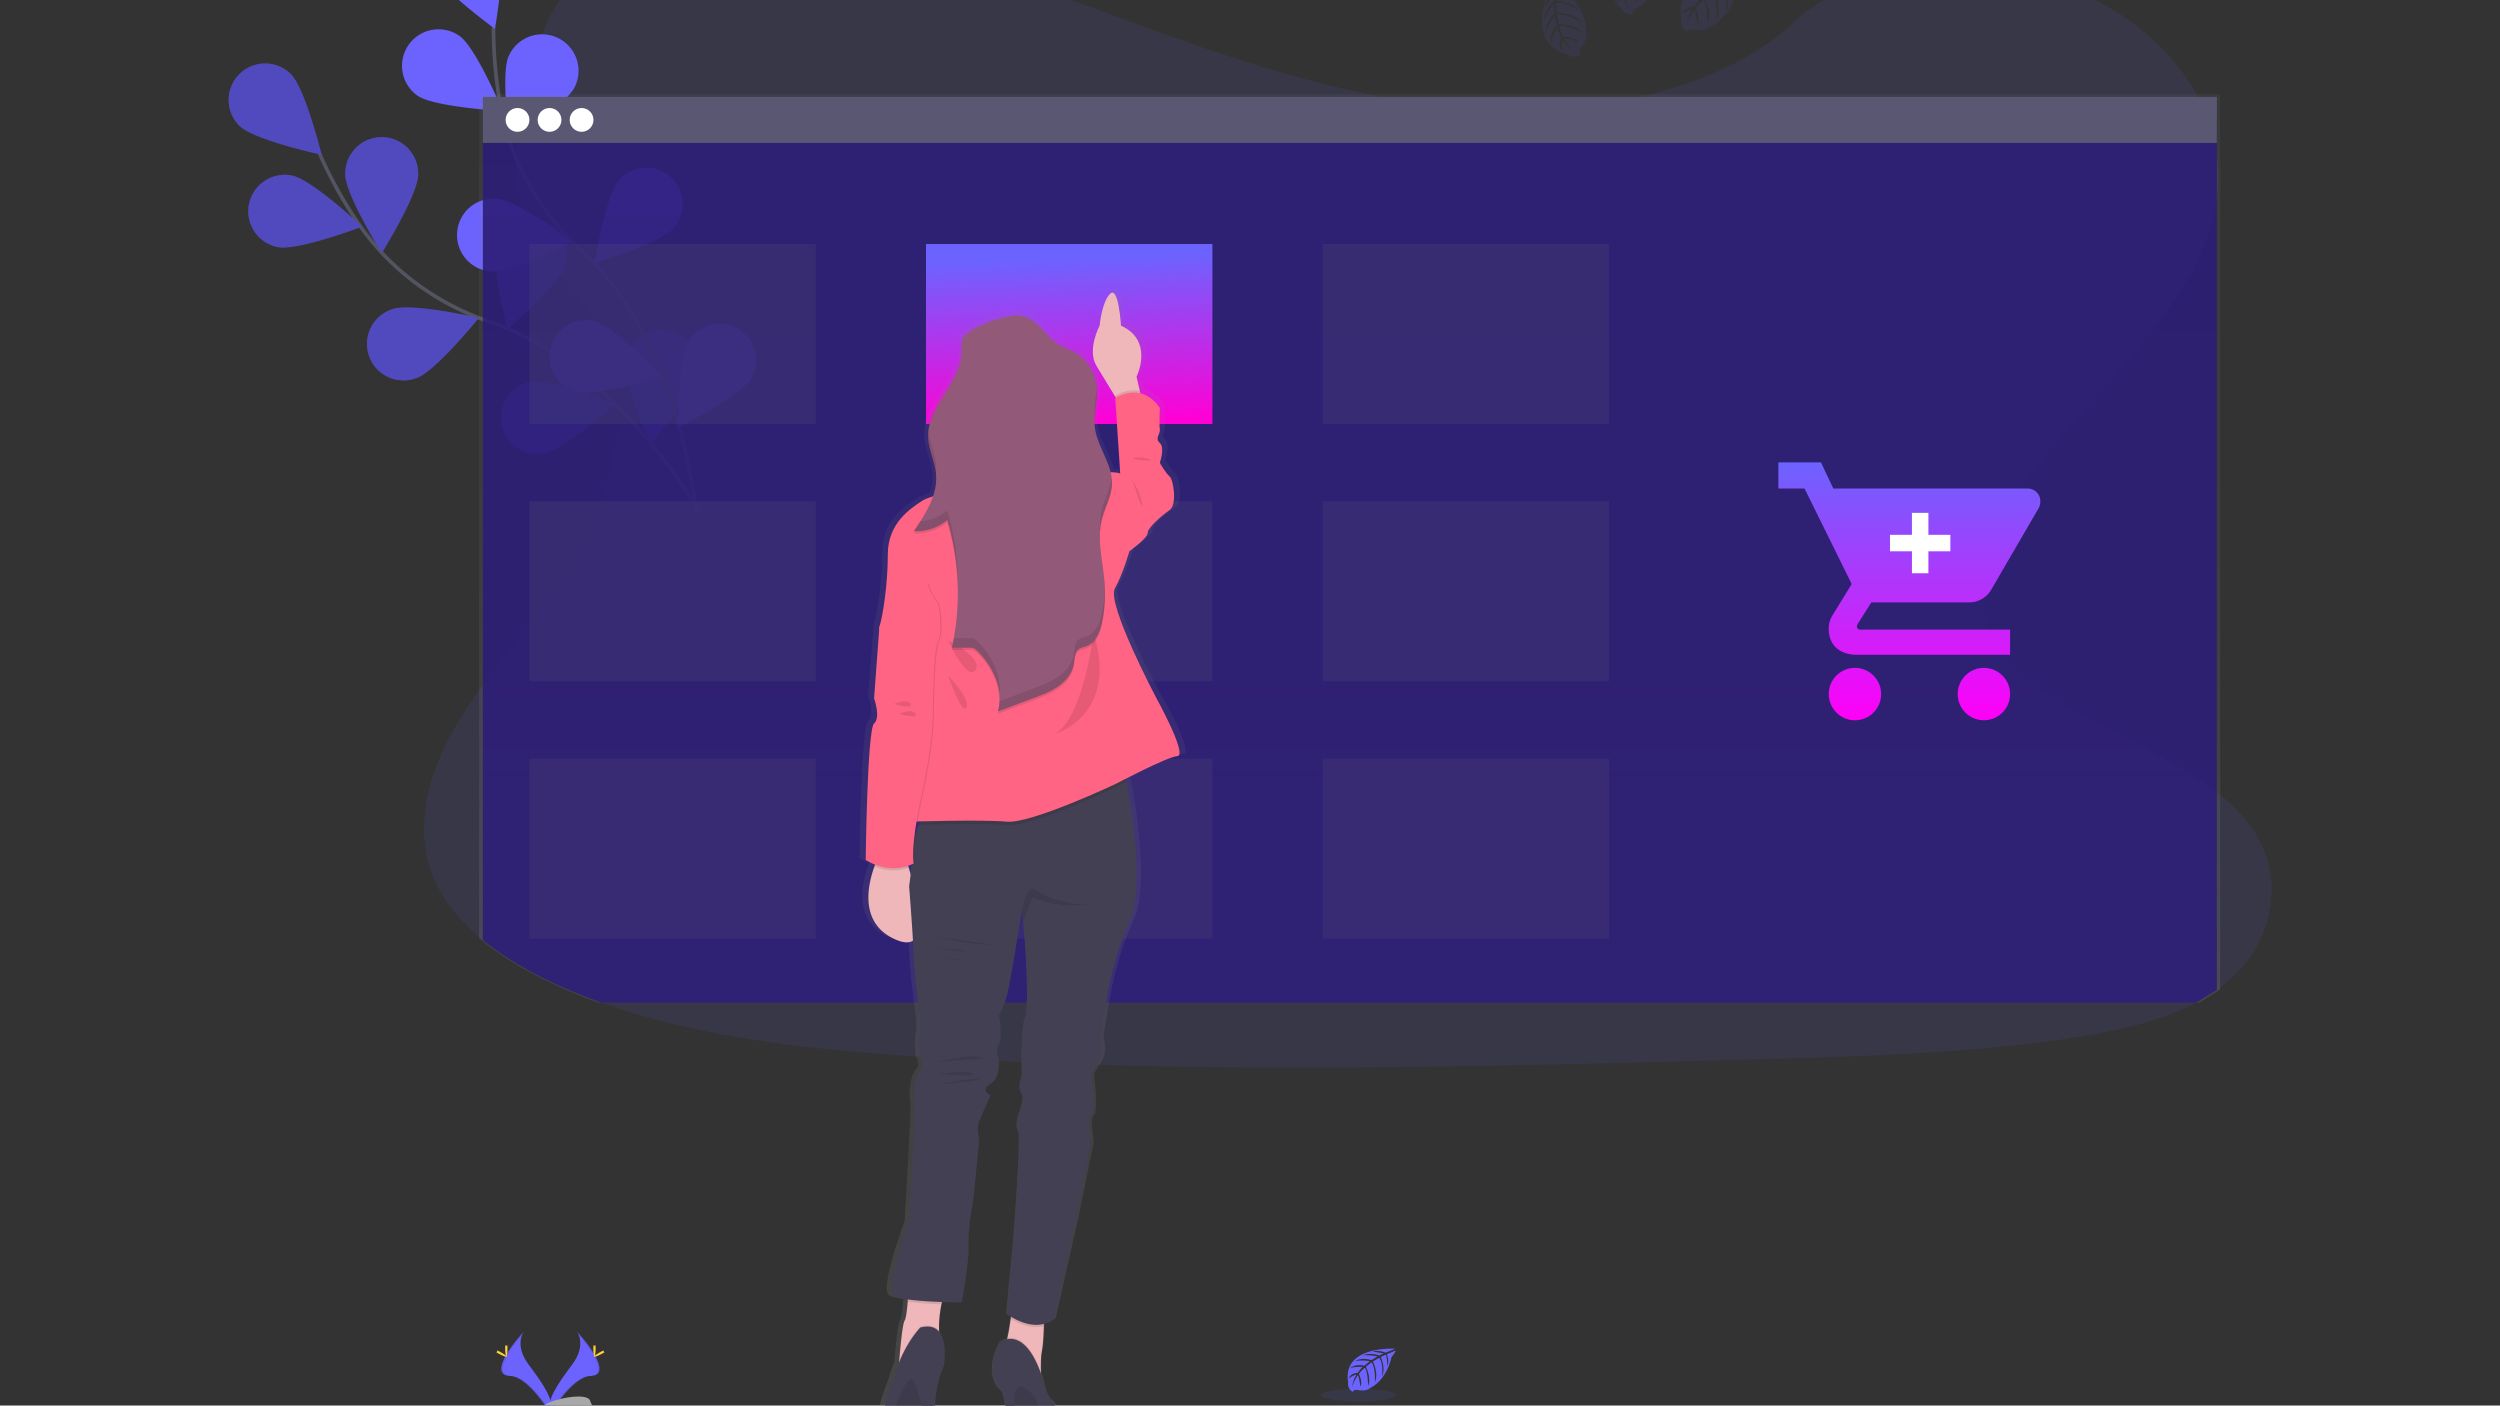 <svg xmlns="http://www.w3.org/2000/svg" xmlns:xlink="http://www.w3.org/1999/xlink" width="1366" height="768" viewBox="0 0 1366 768"><rect x="0" y="0" width="1366" height="768" fill="#333333" stroke="none"/><defs><linearGradient id="linear-gradient" x1=".5" x2=".5" y1="1" gradientUnits="objectBoundingBox"><stop offset="0" stop-color="gray" stop-opacity=".251"/><stop offset=".54" stop-color="gray" stop-opacity=".122"/><stop offset="1" stop-color="gray" stop-opacity=".102"/></linearGradient><linearGradient id="linear-gradient-2" x1=".445" x2=".5" y1=".084" y2="1" gradientUnits="objectBoundingBox"><stop offset="0" stop-color="#6c63ff"/><stop offset="1" stop-color="#ff00d5"/></linearGradient><linearGradient id="linear-gradient-3" x1=".5" x2=".5" xlink:href="#linear-gradient"/><linearGradient id="linear-gradient-4" x1=".5" x2=".5" y2="1" gradientUnits="objectBoundingBox"><stop offset="0" stop-color="#6c63ff"/><stop offset="1" stop-color="#ff00f7"/></linearGradient><clipPath id="clip-shopping"><rect width="1366" height="768"/></clipPath></defs><g id="shopping" clip-path="url(#clip-shopping)"><g id="Group_2" data-name="Group 2" transform="translate(125.01 -43.981)"><path id="Path_1" fill="#6c63ff" d="M1131.06,604.2c-1,.73-1.92,1.44-2.9,2.13a97.785,97.785,0,0,1-11.33,6.91c-20.58,10.85-45.95,16.15-70.66,19.75-55.42,8.08-112,9.65-168.34,11.19C725.6,648.36,573,652.53,421.14,642.9c-60-3.8-121.32-10.16-175.69-29.66q-11.69-4.18-22.92-9.22c-15.15-6.81-29.7-15.1-41.8-25-11.37-9.28-20.59-19.94-26.1-32.06-11.49-25.24-5.41-53.59,7.71-78.33a243.418,243.418,0,0,1,18.39-28.77c10.13-13.93,21.3-27.46,31.49-41.38C248.48,349,272.14,286.4,238.67,235.65c-9.62-14.58-23.52-27.38-31.36-42.6-10-19.47-9.23-41.09-6.05-62.09q.62-4,1.31-7.92C208,91.9,218.22,58.35,249.73,38.91c32.73-20.2,79.21-19.18,119.83-12C432.73,38.19,491,61.67,549.89,82.87s120.5,40.57,185.22,42.65c57.15,1.84,123.81-11.93,161.74-47.72,36.84-34.76,106.09-37.41,156-16.41,34.26,14.41,59.82,40.37,70.6,69.57a90.807,90.807,0,0,1,4.69,18.12,83.562,83.562,0,0,1,.84,17.09c-.15,2.82-.44,5.61-.84,8.37-8.34,57.62-68.37,103.07-104.86,154.54-17.83,25.14-30.42,55.34-18.16,82.45,18.7,41.31,83.73,56,123,86.74a92.4,92.4,0,0,1,19.3,19.8C1166.47,545.43,1159.44,582.38,1131.06,604.2Z" data-name="Path 1" opacity=".1" transform="translate(-41.9 -21.46)"/><g id="flowers"><path id="Path_2" fill="none" stroke="#535461" stroke-miterlimit="10" stroke-width="2" d="M299.89,346.32s-46-81.52-115.32-105c-29.09-9.86-54.48-28.4-71.84-53.74a238,238,0,0,1-21.2-38.12" data-name="Path 2" transform="translate(-41.9 -21.46)"/><path id="Path_3" fill="#6c63ff" d="M47.94,134.37C55.84,142,92.62,150,92.62,150s-9-36.52-16.92-44.19a19.929,19.929,0,1,0-27.761,28.6Z" data-name="Path 3" transform="translate(-41.9 -21.46)"/><path id="Path_4" fill="#6c63ff" d="M68.75,200.46c10.79,2.14,46-11.19,46-11.19S87.3,163.51,76.5,161.37a19.928,19.928,0,1,0-7.751,39.094Z" data-name="Path 4" transform="translate(-41.9 -21.46)"/><path id="Path_5" fill="#6c63ff" d="M144.5,272c10.4-3.6,34-32.87,34-32.87s-36.68-8.39-47.07-4.79a19.93,19.93,0,1,0,13,37.66Z" data-name="Path 5" transform="translate(-41.9 -21.46)"/><path id="Path_6" fill="#6c63ff" d="M214,313.19c10.86-1.8,39.1-26.65,39.1-26.65s-34.73-14.47-45.59-12.68A19.931,19.931,0,1,0,214,313.19Z" data-name="Path 6" transform="translate(-41.9 -21.46)"/><path id="Path_7" fill="#6c63ff" d="M145.39,160.73c0,11-19.9,42.93-19.9,42.93s-19.94-31.91-19.95-42.91a19.93,19.93,0,1,1,39.85,0Z" data-name="Path 7" transform="translate(-41.9 -21.46)"/><path id="Path_8" fill="#6c63ff" d="M226.07,210c-3.29,10.5-31.84,35-31.84,35s-9.48-36.45-6.23-47a19.93,19.93,0,0,1,38,11.91Z" data-name="Path 8" transform="translate(-41.9 -21.46)"/><path id="Path_9" fill="#6c63ff" d="M297.91,268.55c-1.46,10.91-25.46,39.88-25.46,39.88s-15.5-34.28-14-45.19a19.929,19.929,0,1,1,39.5,5.31Z" data-name="Path 9" transform="translate(-41.9 -21.46)"/><path id="Path_10" d="M47.94,134.37C55.84,142,92.62,150,92.62,150s-9-36.52-16.92-44.19a19.929,19.929,0,1,0-27.761,28.6Z" data-name="Path 10" opacity=".25" transform="translate(-41.9 -21.46)"/><path id="Path_11" d="M68.75,200.46c10.79,2.14,46-11.19,46-11.19S87.3,163.51,76.5,161.37a19.928,19.928,0,1,0-7.751,39.094Z" data-name="Path 11" opacity=".25" transform="translate(-41.9 -21.46)"/><path id="Path_12" d="M144.5,272c10.4-3.6,34-32.87,34-32.87s-36.68-8.39-47.07-4.79a19.93,19.93,0,1,0,13,37.66Z" data-name="Path 12" opacity=".25" transform="translate(-41.9 -21.46)"/><path id="Path_13" d="M214,313.19c10.86-1.8,39.1-26.65,39.1-26.65s-34.73-14.47-45.59-12.68A19.931,19.931,0,1,0,214,313.19Z" data-name="Path 13" opacity=".25" transform="translate(-41.9 -21.46)"/><path id="Path_14" d="M145.39,160.73c0,11-19.9,42.93-19.9,42.93s-19.94-31.91-19.95-42.91a19.93,19.93,0,1,1,39.85,0Z" data-name="Path 14" opacity=".25" transform="translate(-41.9 -21.46)"/><path id="Path_15" d="M226.07,210c-3.29,10.5-31.84,35-31.84,35s-9.48-36.45-6.23-47a19.93,19.93,0,0,1,38,11.91Z" data-name="Path 15" opacity=".25" transform="translate(-41.9 -21.46)"/><path id="Path_16" d="M297.91,268.55c-1.46,10.91-25.46,39.88-25.46,39.88s-15.5-34.28-14-45.19a19.929,19.929,0,1,1,39.5,5.31Z" data-name="Path 16" opacity=".25" transform="translate(-41.9 -21.46)"/><path id="Path_17" fill="none" stroke="#535461" stroke-miterlimit="10" stroke-width="2" d="M297.24,344.7s-9-93.18-62.88-142.74c-22.59-20.8-38.29-48-43.9-78.24a238.15,238.15,0,0,1-3.92-43.45" data-name="Path 17" transform="translate(-41.9 -21.46)"/><path id="Path_18" fill="#6c63ff" d="M152.79,48.84c4.12,10.21,34.53,32.36,34.53,32.36s6.55-37.05,2.44-47.26a19.944,19.944,0,1,0-37,14.9Z" data-name="Path 18" transform="translate(-41.9 -21.46)"/><path id="Path_19" fill="#6c63ff" d="M145,117.69c9,6.33,46.57,8.4,46.57,8.4S177,91.43,168,85.1a19.944,19.944,0,0,0-23,32.59Z" data-name="Path 19" transform="translate(-41.9 -21.46)"/><path id="Path_20" fill="#6c63ff" d="M185.31,213.77c11,.93,44.44-16.26,44.44-16.26s-30.13-22.53-41.1-23.45a19.93,19.93,0,1,0-3.34,39.71Z" data-name="Path 20" transform="translate(-41.9 -21.46)"/><path id="Path_21" fill="#6c63ff" d="M232.15,279.61c10.66,2.76,46.55-8.52,46.55-8.52s-25.89-27.3-36.54-30.06a19.929,19.929,0,1,0-10,38.582Z" data-name="Path 21" transform="translate(-41.9 -21.46)"/><path id="Path_22" fill="#6c63ff" d="M231.2,112.43c-4.45,10.06-35.59,31.17-35.59,31.17s-5.3-37.24-.85-47.31A19.929,19.929,0,1,1,231.2,112.431Z" data-name="Path 22" transform="translate(-41.9 -21.46)"/><path id="Path_23" fill="#6c63ff" d="M285,190.11c-7.26,8.27-43.29,19.1-43.29,19.1s6.08-37.12,13.35-45.39A19.922,19.922,0,0,1,285,190.11Z" data-name="Path 23" transform="translate(-41.9 -21.46)"/><path id="Path_24" fill="#6c63ff" d="M327,272.8c-5.76,9.38-39.44,26.14-39.44,26.14s-.28-37.62,5.48-47a19.945,19.945,0,1,1,34,20.86Z" data-name="Path 24" transform="translate(-41.9 -21.46)"/></g><ellipse id="Ellipse_1" cx="111.53" cy="14.52" fill="#6c63ff" data-name="Ellipse 1" opacity=".1" rx="111.53" ry="14.52" transform="translate(296.63 822.66)"/><g id="floor_flowers" data-name="floor flowers"><ellipse id="Ellipse_2" cx="33.88" cy="5.8" fill="#6c63ff" data-name="Ellipse 2" opacity=".1" rx="33.88" ry="5.8" transform="translate(149 830.26)"/><path id="Path_25" fill="#6c63ff" d="M232.14,792.94s5.49,7.19-2.54,18-14.65,20-12,26.77c0,0,12.11-20.15,22-20.43S243,805.06,232.14,792.94Z" data-name="Path 25" transform="translate(-41.9 -21.46)"/><path id="Path_26" d="M232.14,792.94a8.83,8.83,0,0,1,1.12,2.26c9.62,11.3,14.75,21.85,5.5,22.11-8.61.25-18.95,15.65-21.42,19.54a9.241,9.241,0,0,0,.29.89s12.11-20.15,22-20.43S243,805.06,232.14,792.94Z" data-name="Path 26" opacity=".1" transform="translate(-41.9 -21.46)"/><path id="Path_27" fill="#ffd037" d="M242.35,802.1c0,2.53-.28,4.58-.63,4.58s-.64-2-.64-4.58.36-1.34.71-1.34S242.35,799.57,242.35,802.1Z" data-name="Path 27" transform="translate(-41.9 -21.46)"/><path id="Path_28" fill="#ffd037" d="M245.86,805.12c-2.22,1.21-4.16,1.94-4.33,1.63s1.5-1.54,3.72-2.75,1.34-.33,1.51,0S248.08,803.91,245.86,805.12Z" data-name="Path 28" transform="translate(-41.9 -21.46)"/><path id="Path_29" fill="#6c63ff" d="M203.12,792.94s-5.49,7.19,2.54,18,14.65,20,12,26.77c0,0-12.11-20.15-22-20.43S192.28,805.06,203.12,792.94Z" data-name="Path 29" transform="translate(-41.9 -21.46)"/><path id="Path_30" d="M203.12,792.94A8.829,8.829,0,0,0,202,795.2c-9.62,11.3-14.75,21.85-5.5,22.11,8.62.25,18.95,15.65,21.42,19.54a7.105,7.105,0,0,1-.29.89s-12.11-20.15-22-20.43S192.28,805.06,203.12,792.94Z" data-name="Path 30" opacity=".1" transform="translate(-41.9 -21.46)"/><path id="Path_31" fill="#ffd037" d="M192.91,802.1c0,2.53.28,4.58.63,4.58s.64-2,.64-4.58-.36-1.34-.71-1.34S192.91,799.57,192.91,802.1Z" data-name="Path 31" transform="translate(-41.9 -21.46)"/><path id="Path_32" fill="#ffd037" d="M189.41,805.12c2.22,1.21,4.15,1.94,4.32,1.63s-1.5-1.54-3.72-2.75-1.34-.33-1.51,0S187.19,803.91,189.41,805.12Z" data-name="Path 32" transform="translate(-41.9 -21.46)"/><path id="Path_33" fill="#a8a8a8" d="M194.66,836.8s15.36-.48,20-3.77,23.62-7.24,24.77-1.95,23.08,26.29,5.74,26.43-40.29-2.7-44.91-5.51S194.66,836.8,194.66,836.8Z" data-name="Path 33" transform="translate(-41.9 -21.46)"/><path id="Path_34" d="M245.47,855.67c-17.34.14-40.29-2.7-44.91-5.51-3.52-2.15-4.92-9.84-5.39-13.38h-.51s1,12.38,5.59,15.2,27.57,5.65,44.91,5.51c5,0,6.74-1.82,6.64-4.46C251.11,854.65,249.2,855.64,245.47,855.67Z" data-name="Path 34" opacity=".2" transform="translate(-41.9 -21.46)"/><path id="Path_35" fill="#6c63ff" d="M707.6,836.21s-42.28-2.55-37.29,27.08c0,0-1,5.23,3.75,7.61,0,0,.08-2.19,4.34-1.45a19.361,19.361,0,0,0,4.59.22,9.5,9.5,0,0,0,5.62-2.32h0s11.88-4.9,16.5-24.33c0,0,3.42-4.24,3.29-5.33l-7.14,3s2.44,5.15.52,9.43c0,0-.23-9.24-1.6-9-.28,0-3.71,1.78-3.71,1.78s4.2,9,1,15.48c0,0,1.2-11-2.34-14.83l-5,2.93s4.9,9.26,1.58,16.82c0,0,.85-11.59-2.63-16.11l-4.55,3.55s4.6,9.13,1.79,15.4c0,0-.36-13.49-2.78-14.51,0,0-4,3.51-4.59,5,0,0,3.15,6.62,1.2,10.12,0,0-1.2-9-2.19-9,0,0-4,6-4.38,10,0,0,.18-6.07,3.42-10.61a11.939,11.939,0,0,0-6.07,3.15s.62-4.21,7-4.58c0,0,3.28-4.52,4.16-4.79,0,0-6.4-.54-10.28,1.18,0,0,3.41-4,11.45-2.17l4.49-3.66s-8.42-1.16-12,.12c0,0,4.12-3.52,13.21-1l4.9-2.92s-7.19-1.55-11.47-1c0,0,4.52-2.44,12.9.2l3.5-1.57s-5.27-1-6.81-1.19-1.62-.59-1.62-.59a18.26,18.26,0,0,1,9.89,1.1S707.73,836.68,707.6,836.21Z" data-name="Path 35" transform="translate(-41.9 -21.46)"/><ellipse id="Ellipse_3" cx="29.92" cy="5.06" fill="#6c63ff" data-name="Ellipse 3" opacity=".1" rx="29.92" ry="5.06" transform="translate(606.66 846.96)"/><path id="Path_36" fill="#6c63ff" d="M633.53,837.79s-23.84-1.44-21,15.27a4.08,4.08,0,0,0,2.12,4.29s0-1.24,2.45-.82a11.669,11.669,0,0,0,2.58.13,5.47,5.47,0,0,0,3.17-1.31h0s6.7-2.77,9.31-13.72c0,0,1.92-2.39,1.85-3l-4,1.71s1.37,2.91.29,5.32c0,0-.13-5.21-.9-5.09-.16,0-2.09,1-2.09,1s2.36,5,.58,8.73c0,0,.67-6.23-1.32-8.37l-2.83,1.66s2.76,5.22.89,9.48c0,0,.48-6.54-1.49-9.08l-2.56,2s2.59,5.15,1,8.68c0,0-.21-7.61-1.57-8.18a15.643,15.643,0,0,0-2.59,2.79s1.78,3.74.68,5.71c0,0-.68-5.07-1.23-5.09,0,0-2.24,3.36-2.47,5.66a12.15,12.15,0,0,1,1.92-6,6.719,6.719,0,0,0-3.42,1.77s.35-2.38,4-2.58c0,0,1.84-2.55,2.34-2.7,0,0-3.61-.31-5.8.66,0,0,1.93-2.24,6.46-1.22l2.53-2.07s-4.75-.65-6.76.07c0,0,2.32-2,7.45-.54l2.75-1.64a24.708,24.708,0,0,0-6.46-.56s2.55-1.37,7.27.11l2-.88s-3-.59-3.83-.68-.92-.33-.92-.33a10.32,10.32,0,0,1,5.58.62S633.6,838.06,633.53,837.79Z" data-name="Path 36" transform="translate(-41.9 -21.46)"/><ellipse id="Ellipse_4" cx="16.87" cy="2.85" fill="#6c63ff" data-name="Ellipse 4" opacity=".1" rx="16.87" ry="2.85" transform="translate(558.34 834.5)"/><path id="Path_37" fill="#6c63ff" d="M678.9,802.38s-28.77-1.74-25.38,18.43a4.92,4.92,0,0,0,2.56,5.18s0-1.49,2.95-1a14.191,14.191,0,0,0,3.12.15,6.59,6.59,0,0,0,3.83-1.58h0s8.09-3.34,11.23-16.57c0,0,2.33-2.88,2.24-3.62l-4.86,2.07s1.66,3.51.36,6.42c0,0-.16-6.29-1.1-6.14-.18,0-2.52,1.21-2.52,1.21s2.86,6.11.7,10.54c0,0,.82-7.52-1.59-10.1l-3.42,2s3.34,6.3,1.08,11.45c0,0,.58-7.89-1.8-11l-3.1,2.41s3.14,6.21,1.23,10.48c0,0-.25-9.18-1.9-9.88,0,0-2.71,2.39-3.12,3.37,0,0,2.15,4.51.81,6.89,0,0-.81-6.11-1.48-6.14,0,0-2.7,4-3,6.83a14.711,14.711,0,0,1,2.32-7.22,8.129,8.129,0,0,0-4.13,2.14s.42-2.87,4.8-3.12c0,0,2.23-3.07,2.83-3.26,0,0-4.36-.36-7,.81,0,0,2.32-2.71,7.8-1.48l3.06-2.49s-5.74-.79-8.17.08c0,0,2.8-2.39,9-.65l3.33-2a32.806,32.806,0,0,0-7.8-.67s3.07-1.66,8.78.13l2.38-1.06s-3.59-.71-4.64-.82-1.1-.4-1.1-.4a12.43,12.43,0,0,1,6.73.75S679,802.7,678.9,802.38Z" data-name="Path 37" transform="translate(-41.9 -21.46)"/><ellipse id="Ellipse_5" cx="20.37" cy="3.44" fill="#6c63ff" data-name="Ellipse 5" opacity=".1" rx="20.37" ry="3.44" transform="translate(596.82 802.85)"/></g><g id="browser"><path id="Path_38" fill="url(#linear-gradient)" d="M1130,606.13V117H178.65V578.07c12.15,10.14,26.76,18.67,42,25.68q11.26,5.19,23,9.49h875Z" data-name="Path 38" transform="translate(-41.9 -21.46)"/><path id="Path_39" fill="rgba(44,29,119,0.89)" d="M1128.16,606.33V131H180.73V579.1c12.1,9.86,26.65,18.15,41.8,25q11.22,5,22.92,9.22h871.38Z" data-name="Path 39" transform="translate(-41.9 -21.46)"/><rect id="Rectangle_1" width="947.42" height="25.14" fill="#5a5773" data-name="Rectangle 1" transform="translate(138.84 96.93)"/></g><g id="buttons"><circle id="Ellipse_6" cx="6.5" cy="6.5" r="6.5" fill="#fff" data-name="Ellipse 6" transform="translate(151.26 103)"/><circle id="Ellipse_7" cx="6.5" cy="6.5" r="6.5" fill="#fff" data-name="Ellipse 7" transform="translate(168.76 103)"/><circle id="Ellipse_8" cx="6.5" cy="6.5" r="6.5" fill="#fff" data-name="Ellipse 8" transform="translate(186.26 103)"/></g><g id="boxes"><rect id="Rectangle_2" width="156.5" height="98.34" fill="url(#linear-gradient-2)" data-name="Rectangle 2" transform="translate(380.95 177.32)"/><rect id="Rectangle_3" width="156.5" height="98.34" fill="#5a5773" data-name="Rectangle 3" opacity=".2" transform="translate(164.26 177.32)"/><rect id="Rectangle_4" width="156.5" height="98.34" fill="#5a5773" data-name="Rectangle 4" opacity=".2" transform="translate(597.64 177.32)"/><rect id="Rectangle_5" width="156.5" height="98.34" fill="#5a5773" data-name="Rectangle 5" opacity=".2" transform="translate(164.26 317.91)"/><rect id="Rectangle_6" width="156.5" height="98.34" fill="#5a5773" data-name="Rectangle 6" opacity=".2" transform="translate(380.95 317.91)"/><rect id="Rectangle_7" width="156.5" height="98.34" fill="#5a5773" data-name="Rectangle 7" opacity=".2" transform="translate(597.64 317.91)"/><rect id="Rectangle_8" width="156.5" height="98.34" fill="#5a5773" data-name="Rectangle 8" opacity=".2" transform="translate(164.26 458.49)"/><rect id="Rectangle_9" width="156.5" height="98.34" fill="#5a5773" data-name="Rectangle 9" opacity=".2" transform="translate(380.95 458.49)"/><rect id="Rectangle_10" width="156.5" height="98.34" fill="#5a5773" data-name="Rectangle 10" opacity=".2" transform="translate(597.64 458.49)"/></g><g id="woman"><path id="Path_40" fill="url(#linear-gradient-3)" d="M551.37,445.2S523.26,393.82,528,385.46,536.23,365,536.23,365s10.38-7.1,10.38-10,8.22-9.61,12.55-12.53,2.16-16.71,0-18.38-5.59-7.52-5.59-7.52,3-8.35,0-10.86.44-5,0-7.52,0-11.69,0-11.69c-3.51-4.88-7.4-7.16-11.06-8l-.32-1.32-1.85-7.79s9-17.25-5.6-26.28a24.4,24.4,0,0,0-3.23-1.7,11.207,11.207,0,0,0-.08-1.13,70.675,70.675,0,0,0-2.12-13.21c-.76-2.42-1.75-4.05-3-3.68a2,2,0,0,0-.82.47,9.122,9.122,0,0,0-1.55,1.83h0a.41.41,0,0,1-.07.11,31.361,31.361,0,0,0-3.44,9.55,55.148,55.148,0,0,0-1,6h0a33,33,0,0,0-1.67,3.71c-1.77,4.59-3.84,12.54-.07,18.42,3.2,5,7.51,11.87,10.64,16.87l.1.16.19.31-.33.21v.77l.29,4.21L531,322.39a15.456,15.456,0,0,0-2.22-.47,20.169,20.169,0,0,0-3.23-.21c-2.11-8.29-7.9-16-9-24.66a22.863,22.863,0,0,1-.17-2.61c.09-5.45,1.45-10.92,1.34-16.36,0-1,0-2-.1-3h0a8.015,8.015,0,0,0-.08-.83,24.59,24.59,0,0,0-13.37-18.63c-2.51-1.25-5.23-2.08-7.67-3.45-5.64-3.16-9.25-8.86-14.37-12.77-3.81-2.91-9.5-4.47-13.75-3a63.486,63.486,0,0,0-6.69,1.38h0a60.351,60.351,0,0,0-15.31,6.36c-.65.39-1.3.79-1.92,1.25a8.46,8.46,0,0,0-3.09,3.61,9.46,9.46,0,0,0-.48,3.89c0,.95,0,1.92.06,2.87-.28,16-17.52,28.38-18.94,44,0,.37-.06.74-.08,1.11v1.71h0v1.25c.25,6.85,3.81,13.23,4.46,20.05.06.61.09,1.21.1,1.82a30.24,30.24,0,0,1-1.77,9.18,26.868,26.868,0,0,0-6.21,2.52c-5.24,3.37-14.7,9.19-18.15,20.32a29.762,29.762,0,0,0-1.31,8.92,186.259,186.259,0,0,1-2.92,31.85,59.532,59.532,0,0,1-1.84,7.83,1.84,1.84,0,0,0-.06.77l-2.08,27-.37,4.75-.52,6.76s.15.41.37,1.1a31.8,31.8,0,0,1,.82,3.12,16.779,16.779,0,0,1,.27,7,4.82,4.82,0,0,1-1.46,2.57,1.08,1.08,0,0,0-.17.19c-.59.83-1.12,3.3-1.58,6.88-.18,1.4-.35,3-.52,4.66-1,10.65-1.62,26.59-2,39.77-.36,13-.49,23.27-.49,23.27a26.543,26.543,0,0,0,5.37,2.66c-.14.35-.29.71-.43,1.09a52.531,52.531,0,0,0-3.26,13.74c-.84,9.83,1.91,20.75,15.62,26.37a22.061,22.061,0,0,0,2.69.92c3,.8,5.21.58,6.84-.42,0,.59.07,1.16.1,1.73.14,2.44.26,4.67.32,6.54.43,11.7,3.33,32.16,3.33,32.16s1,8.36.13,10.86,0,12.53,0,12.53,3,5,0,7.52-3.89,15-3,16.71a.562.562,0,0,1,.05.19c.66,4.15-3.07,65.81-3.07,65.81s-3.53,9.44-6.34,19.24c-2.74,9.54-4.8,19.42-2.26,21.27,1.26.92,4.19,1.61,7.91,2.14,0,.41-.06.82-.1,1.24-.36,4.41-.93,9.16-1.75,10.36-1.19,1.7-2.44,14.88-3.05,22l-.06.79a73.7,73.7,0,0,0-3.22,9.34s-9.57,24-6.33,30.23a5.111,5.111,0,0,0,1.19,1.47h0a2.7,2.7,0,0,0,.31.28c4.61,3.69,16.16,4.46,20.35,4.63l-.16,5.94v.22h5.45v-.15c0-.75.12-4.19.3-8.79,0-.82.06-1.68.1-2.56,0-.69.07-1.39.1-2.11A37,37,0,0,0,426,834.76a58.578,58.578,0,0,1,2.1-15.48,43,43,0,0,1,2.77-7.55s1.7-9-.67-15.37a11.1,11.1,0,0,0-2-3.46c0-.21,0-.42,0-.64V790.9a57.691,57.691,0,0,1,1.28-12.82,1.42,1.42,0,0,1,0-.2c.08-.35.17-.68.26-1l.06-.22,1.77.06c5.43.15,9.42.15,9.42.15s4.33-22.14,3.9-31.74v-1.3c-.15-9.54,2.62-22.51,2.62-22.51L451,687.47s-1.73-5.86,0-10c1.07-2.58,3.28-7.37,4.82-10.67.72-1.53,1.29-2.73,1.53-3.25l.14-.28a6.473,6.473,0,0,1-1.54-.77h0c-1.41-.94-2.67-2.78,1.55-5.49,6.49-4.18,4.33-14.62,4.33-14.62s-1.91-3.76.34-7.1,0-15.87,0-15.87a52.472,52.472,0,0,0,4.44-10.45c1.61-5,5.68-29.45,7.6-41.24.63-3.87,1-6.37,1-6.37l.06.61.06.66h0l.54,5.57.07.74,1,10.53s2,27.68.75,38.53v.2a12.82,12.82,0,0,1-.73,3.29c-2.3,5.2-1.88,25.86-1.76,30.43v.92c0,.25-1.63,4.08-1.22,7.06h0a4.53,4.53,0,0,0,.79,2.1,5.32,5.32,0,0,1,.77,3.25v.1a11.812,11.812,0,0,1-.12,1.44,27.458,27.458,0,0,1-1.52,5.66s-2.32,6.1-1.44,9.29h0a2.939,2.939,0,0,0,.57,1.13,2.671,2.671,0,0,1,.33,1.2.429.429,0,0,0,0,.11c.81,6.73-1.28,36.44-2.52,52.7-.5,6.42-.86,10.74-.86,10.74l-3.43,35.5.34.24c.39.28,1.12.76,2.1,1.34v.08l-.15,1.07c-.49,3.42-1.15,7.4-1.87,10.44-.06.23-.11.45-.17.66a9.568,9.568,0,0,0-3.67,1.47c-7.28,12.93-4.06,23.18,0,26.16,1.15.84,1.93,3.19,2.45,6.11l1,12.89v1.48a3.841,3.841,0,0,0,.19,1.18l.31,3.91.42,5.44h3.32V849H471c5.24.18,13.69.4,17.37.11h.1a6.487,6.487,0,0,0,1-.11,2.511,2.511,0,0,0,.58-.16c1.95-.94,6.81-14.72,2.43-17.85s-5.35-12-5.35-12c-.38-1.16-.76-2.26-1.15-3.31V815c-.12-4.29-.07-8.94.52-11.46.66-2.77,1-8.59,1.14-13.69v-1.27a17.062,17.062,0,0,0,2.23-.73l.16-.07a15.712,15.712,0,0,0,3.73-2.21L506,731.33l1.29-6.31,7.35-35.89s-2.59-12.53,0-14.61c.95-.76,1.21-4,1.15-7.75-.1-6.56-1.15-14.81-1.15-14.81s3.46-5.43,5.2-8.77,0-12.11,0-12.11L523.25,611s3.9-23.81,13.41-43.86c7-14.75,2.54-54.58-2-75.78-.12-.55-.24-1.09-.36-1.61v-.08c2.14-1.06,4.76-2.34,7.56-3.68l1.06-.5c3.55-1.67,7.31-3.39,10.68-4.82l.22-.09a74.6,74.6,0,0,1,7.43-2.78,12.468,12.468,0,0,1,2.28-.47C569.54,476.94,551.37,445.2,551.37,445.2ZM416.06,513.15h1.8c-.21.39-.41.79-.61,1.19-.12.24-.24.47-.35.71-.66,1.37-1.27,2.77-1.77,4.14.2-1.48.45-3.09.73-4.81C415.93,514,416,513.55,416.06,513.15Zm-4.86,26.07a.738.738,0,0,0,0-.14l-.15-.47c-.11-.32-.21-.64-.31-1q.93-.28,1.89-.63h.13v.33c-.05.47-.11.94-.17,1.4h0a1,1,0,0,1,0,.18,9.725,9.725,0,0,1-.13,1.1c-.09.72-.18,1.42-.26,2.09-.19-.63-.38-1.25-.58-1.86a4.739,4.739,0,0,1-.42-1Z" data-name="Path 40" transform="translate(-41.9 -21.46)"/><path id="Path_41" fill="#efb7b9" d="M541,284.92l-10.8,3.82-3.92-6.5c-3-5-7.16-11.84-10.23-16.81-5.42-8.74,1.67-22.06,1.67-22.06S519,230,523.56,225.88s5.83,17.49,5.83,17.49c18.31,8.32,8.5,27.89,8.5,27.89l1.78,7.76Z" data-name="Path 41" transform="translate(-41.9 -21.46)"/><path id="Path_42" d="M541,284.92l-10.8,3.82-3.92-6.5v-.57s6.19-4.25,13.41-2.65Z" data-name="Path 42" opacity=".1" transform="translate(-41.9 -21.46)"/><path id="Path_43" fill="#ff6484" d="M523.56,328.72l5.41-4.58-2.71-41.22s14-9.58,24.36,5.41c0,0-.42,9.16,0,11.66s-2.91,5,0,7.49,0,10.83,0,10.83,3.29,5.83,5.37,7.49,4.17,15.41,0,18.32S544,353.7,544,356.61s-10,10-10,10L525.22,355Z" data-name="Path 43" transform="translate(-41.9 -21.46)"/><path id="Path_44" fill="#efb7b9" d="M406.56,578.94c-20.18-8.56-15.7-29.47-11.9-40a54.464,54.464,0,0,1,2.67-6.24l11.32-6.87s2.31,5.89,4.78,13.79C419.16,558,425.75,587.09,406.56,578.94Z" data-name="Path 44" transform="translate(-41.9 -21.46)"/><path id="Path_45" fill="#efb7b9" d="M434.3,769.73a34,34,0,0,0-3,8.42,60.806,60.806,0,0,0-1.3,14.33c.08,3.33.36,5.51.36,5.51l-22.48,15.46s.13-1.81.35-4.47c.58-7.08,1.79-20.22,2.93-21.92.79-1.18,1.34-5.92,1.69-10.32s.49-8.26.49-8.26S440.39,758.34,434.3,769.73Z" data-name="Path 45" transform="translate(-41.9 -21.46)"/><path id="Path_46" fill="#efb7b9" d="M487.39,780.82s0,4.3-.16,9.3-.46,10.9-1.09,13.65c-.58,2.52-.62,7.15-.51,11.42.15,5,.51,9.5.51,9.5s-22.95-21.7-20.61-23.42c.63-.46,1.25-2.31,1.82-4.77.7-3,1.33-7,1.8-10.4.56-4.05.91-7.31.91-7.31Z" data-name="Path 46" transform="translate(-41.9 -21.46)"/><path id="Path_47" d="M434.3,769.73a34,34,0,0,0-3,8.42,183.721,183.721,0,0,1-18.4-1.41c.34-4.3.49-8.26.49-8.26S440.39,758.34,434.3,769.73Z" data-name="Path 47" opacity=".1" transform="translate(-41.9 -21.46)"/><path id="Path_48" d="M487.39,780.82s0,4.3-.16,9.3c-7.16,1.83-14.52-1.83-18.08-4,.56-4.05.91-7.31.91-7.31Z" data-name="Path 48" opacity=".1" transform="translate(-41.9 -21.46)"/><path id="Path_49" fill="#444053" d="M534.38,568.12c-9.16,20-12.91,43.72-12.91,43.72l-3.33,20s1.67,8.74,0,12.07-5,8.75-5,8.75,2.5,20.4,0,22.48,0,14.57,0,14.57l-8.33,42-11.66,54.12c-11.24,9.17-26.2-2.49-26.2-2.49l3.3-35.39s5-62,2.92-64.54S474,673,474,673s2.92-7.5.84-10.41.41-9.16.41-9.16-.83-25.4,1.67-31.23,0-41.89,0-41.89l-1-11.23-.58-6.22-.05-.61s-.38,2.49-1,6.35c-1.84,11.75-5.76,36.1-7.31,41.11a53.53,53.53,0,0,1-4.27,10.41s2.16,12.49,0,15.82-.33,7.08-.33,7.08,2.08,10.41-4.17,14.57,0,6.25,0,6.25-4.58,10-6.24,14.15,0,10,0,10l-3.33,33.72s-2.92,14.15-2.5,23.73-3.75,31.64-3.75,31.64-32.06,0-37-3.75S413.64,733,413.64,733s3.75-64.12,2.91-65.78,0-14.16,2.92-16.65,0-7.5,0-7.5-.83-10,0-12.49-.13-10.83-.13-10.83-2.79-20.4-3.2-32.06-2.5-37.88-2.5-37.88,2.18-16.22,2.51-23.94c.12-2.84,1.39-6.39,3-9.73a86.8,86.8,0,0,1,6.2-10.88S524,476.1,528.14,479c1.1.77,2.7,6,4.28,13.57C536.82,513.72,541.12,553.42,534.38,568.12Z" data-name="Path 49" transform="translate(-41.9 -21.46)"/><circle id="Ellipse_9" cx="28.73" cy="28.73" r="28.73" fill="#a1616a" data-name="Ellipse 9" transform="translate(402.97 234.73)"/><path id="Path_50" d="M532.42,492.59c-3.31,1.7-5.53,2.87-5.53,2.87S480.26,517.53,467,516.28c-10.26-1-36.45-.43-47.86-.15a86.812,86.812,0,0,1,6.2-10.88S524,476.1,528.14,479C529.24,479.79,530.84,485,532.42,492.59Z" data-name="Path 50" opacity=".1" transform="translate(-41.9 -21.46)"/><path id="Path_51" fill="#ff6484" d="M453.61,330.8S427,335,420.72,339.12,402,351.2,402,368.27s-2.91,34.56-4.58,39.55,26.23,45.38,26.23,45.38l-10,61.21s40-1.25,53.32,0,59.93-20.82,59.93-20.82,27.48-14.57,33.31-15-11.66-32.06-11.66-32.06-27.07-51.2-22.49-59.53S534,366.6,534,366.6l-5-42.46s-7.49-2.5-13.74,2.08-27.48,2.08-27.48,2.08Z" data-name="Path 51" transform="translate(-41.9 -21.46)"/><path id="Path_52" d="M408.44,404.91,398,407.82,395.11,447s3.75,10.41,0,13.74-4.58,74.53-4.58,74.53,12.08,8.74,26.23,2.08c0,0-2.08-7.91,4.17-36.64s6.24-43.3,6.24-43.3,0-35.81,2.92-41.64,0-20.4,0-20.4-5.83-7.91-5.42-10.82S408.44,404.91,408.44,404.91Z" data-name="Path 52" opacity=".1" transform="translate(-41.9 -21.46)"/><path id="Path_53" d="M413.43,539.65a26.59,26.59,0,0,1-18.77-.68,54.459,54.459,0,0,1,2.67-6.24l11.32-6.87S411,531.75,413.43,539.65Z" data-name="Path 53" opacity=".1" transform="translate(-41.9 -21.46)"/><path id="Path_54" fill="#ff6484" d="M407.81,404.91l-10.41,2.91L394.49,447s3.75,10.41,0,13.74-4.58,74.53-4.58,74.53S402,544,416.14,537.31c0,0-2.08-7.91,4.16-36.64s6.25-43.3,6.25-43.3,0-35.81,2.91-41.64,0-20.4,0-20.4-5.83-7.91-5.41-10.82S407.81,404.91,407.81,404.91Z" data-name="Path 54" transform="translate(-41.9 -21.46)"/><path id="Path_55" d="M514.4,411.15s-5.41,46.63-21.24,55.38C493.16,466.53,528.55,456.54,514.4,411.15Z" data-name="Path 55" opacity=".1" transform="translate(-41.9 -21.46)"/><path id="Path_56" d="M434.88,415.32s19.56,9.57,15,16.23S434.88,415.32,434.88,415.32Z" data-name="Path 56" opacity=".1" transform="translate(-41.9 -21.46)"/><path id="Path_57" d="M434.88,434.47s12.49,12.91,10,17.49S434.88,434.47,434.88,434.47Z" data-name="Path 57" opacity=".1" transform="translate(-41.9 -21.46)"/><path id="Path_58" d="M535.63,327.47s4.9,8.32,5.37,13.74S535.63,327.47,535.63,327.47Z" data-name="Path 58" opacity=".1" transform="translate(-41.9 -21.46)"/><path id="Path_59" d="M535.63,316.23s2.46-2.09,8.74,0S535.63,316.23,535.63,316.23Z" data-name="Path 59" opacity=".1" transform="translate(-41.9 -21.46)"/><path id="Path_60" d="M511.59,559.58a57.9,57.9,0,0,1-30.45-3.9l-5.25,13.44-.58-6.22c.86-5.22,2.53-10.81,5.83-12.22C481.14,550.68,492.7,559.89,511.59,559.58Z" data-name="Path 60" opacity=".1" transform="translate(-41.9 -21.46)"/><path id="Path_61" d="M426.18,577.07s25.61,5.31,32.79,4.37Z" data-name="Path 61" opacity=".1" transform="translate(-41.9 -21.46)"/><path id="Path_62" d="M428.84,583.78s10.93-.47,16.39,1.72Z" data-name="Path 62" opacity=".1" transform="translate(-41.9 -21.46)"/><path id="Path_63" d="M430.09,588.31a98,98,0,0,0,15.14,2Z" data-name="Path 63" opacity=".1" transform="translate(-41.9 -21.46)"/><path id="Path_64" d="M429.46,645.61c.47-.31,21.86-5.31,24.52-1.72Z" data-name="Path 64" opacity=".1" transform="translate(-41.9 -21.46)"/><path id="Path_65" d="M429.46,652.17s18.58-2.19,19.05,0S429.46,652.17,429.46,652.17Z" data-name="Path 65" opacity=".1" transform="translate(-41.9 -21.46)"/><path id="Path_66" d="M429.46,658.1s19.83-4.1,22.17-3.1S429.46,658.1,429.46,658.1Z" data-name="Path 66" opacity=".1" transform="translate(-41.9 -21.46)"/><path id="Path_67" d="M430.4,798l-22.48,15.46s.13-1.81.35-4.47c5-12.3,11.51-18.79,11.51-18.79,5.07-1.32,8.27-.1,10.26,2.29C430.12,795.81,430.4,798,430.4,798Z" data-name="Path 67" opacity=".1" transform="translate(-41.9 -21.46)"/><path id="Path_68" fill="#444053" d="M432.59,811.89a55.791,55.791,0,0,0-4.69,23,35.67,35.67,0,0,1-4.76,18.51,18.241,18.241,0,0,1-1.58,2.26s-15.62-.13-21.09-4.66a5.409,5.409,0,0,1-1.47-1.8c-3.13-6.24,6.09-30.13,6.09-30.13,4.84-18.42,14.67-28.26,14.67-28.26C437.27,786.28,432.59,811.89,432.59,811.89Z" data-name="Path 68" transform="translate(-41.9 -21.46)"/><path id="Path_69" d="M423.14,853.35a18.236,18.236,0,0,1-1.58,2.26s-15.62-.13-21.09-4.66c2.69-8.9,11.27-35.83,15.29-31.25C419.54,824,422.17,844.69,423.14,853.35Z" data-name="Path 69" opacity=".1" transform="translate(-41.9 -21.46)"/><path id="Path_70" fill="#444053" d="M421,821.37l-1.09,40.34h5.24s.85-35.39,3.19-40.34S421,821.37,421,821.37Z" data-name="Path 70" transform="translate(-41.9 -21.46)"/><path id="Path_71" d="M486.14,824.69s-22.95-21.7-20.61-23.42c.63-.46,1.25-2.31,1.82-4.77,4.41-.77,12,1.07,18.28,18.69C485.78,820.19,486.14,824.69,486.14,824.69Z" data-name="Path 71" opacity=".1" transform="translate(-41.9 -21.46)"/><path id="Path_72" fill="#444053" d="M489.57,848.89a2.33,2.33,0,0,1-.55.16c-2.7.47-12.65.2-18.22,0a3.94,3.94,0,0,1-3.81-3.93c0-1.5,0-3.33-.12-5.28-.26-6.16-1-13.49-3.21-15.14-3.91-3-7-13.18,0-26.07,0,0,13.42-10.25,23.1,20.56,0,0,.94,8.79,5.15,11.91S491.45,848,489.57,848.89Z" data-name="Path 72" transform="translate(-41.9 -21.46)"/><path id="Path_73" d="M489,849.05c-2.7.47-12.65.2-18.22,0a3.94,3.94,0,0,1-3.81-3.93c0-1.5,0-3.33-.12-5.28,1.69-7.46,4.12-15.14,7.25-16.89C474.12,822.94,483.59,821.87,489,849.05Z" data-name="Path 73" opacity=".1" transform="translate(-41.9 -21.46)"/><path id="Path_74" fill="#444053" d="M423.46,800.58l2.52,33.57h3.2V797.72Z" data-name="Path 74"/><path id="Path_75" d="M473.18,239.14a57.42,57.42,0,0,0-25.62,8.23c-2,1.21-4,2.68-4.83,4.85-.72,1.88-.42,4-.39,6,.27,17.22-18.93,30.25-18.33,47.46.24,6.83,3.67,13.19,4.3,20,1.05,11.36-5.67,21.81-12.11,31.22a25.86,25.86,0,0,0,18.25-6.05A138.39,138.39,0,0,1,437,420.6h9.21a7,7,0,0,1,2.69.33,6.76,6.76,0,0,1,2.13,1.59c8.61,8.57,14.38,21.24,11.09,32.94l19.6-7.35c4.69-1.76,9.45-3.55,13.53-6.45s7.5-7.11,8.36-12.05c.53-3,.36-6.58,2.83-8.32a15.4,15.4,0,0,1,3.86-1.43c5.38-1.9,7.76-8.12,8.86-13.72a79,79,0,0,0,1.25-20.87c-.87-11.7-4.33-23.58-1.48-35,1.61-6.41,5.19-12.38,5.48-19,.47-10.91-8.06-20.31-9.33-31.16-.89-7.56,1.84-15.21.95-22.77a24.46,24.46,0,0,0-12.87-18.57c-2.41-1.24-5-2.07-7.38-3.44-5.43-3.15-8.9-8.82-13.83-12.72s-13.14-5.37-16.85-.3Z" data-name="Path 75" opacity=".1" transform="translate(-41.9 -21.46)"/><path id="Path_76" fill="#925978" d="M473.18,237.89a57.42,57.42,0,0,0-25.62,8.23c-2,1.21-4,2.68-4.83,4.85-.72,1.88-.42,4-.39,6,.27,17.22-18.93,30.25-18.33,47.47.24,6.82,3.67,13.18,4.3,20,1.05,11.36-5.67,21.81-12.11,31.23a26,26,0,0,0,18.25-6.05A138.34,138.34,0,0,1,437,419.35h9.21a7,7,0,0,1,2.69.34,6.58,6.58,0,0,1,2.13,1.58c8.61,8.58,14.38,21.24,11.09,32.94l19.6-7.35c4.69-1.76,9.45-3.55,13.53-6.45s7.5-7.11,8.36-12.05c.53-3,.36-6.58,2.83-8.32a15.4,15.4,0,0,1,3.86-1.43c5.38-1.9,7.76-8.12,8.86-13.72A79,79,0,0,0,520.44,384c-.87-11.7-4.33-23.58-1.48-35,1.61-6.41,5.19-12.38,5.48-19,.47-10.91-8.06-20.31-9.33-31.16-.89-7.56,1.84-15.2.95-22.77a24.48,24.48,0,0,0-12.87-18.57c-2.41-1.24-5-2.07-7.38-3.43-5.43-3.16-8.9-8.83-13.83-12.73s-13.14-5.37-16.85-.3Z" data-name="Path 76" transform="translate(-41.9 -21.46)"/><g id="Group_1" data-name="Group 1" opacity=".1"><path id="Path_77" d="M442.32,252.81a11.123,11.123,0,0,0-.06,1.16C442.29,253.59,442.31,253.2,442.32,252.81Z" data-name="Path 77" transform="translate(-41.9 -21.46)"/><path id="Path_78" d="M515,292.84c.36-5.3,1.54-10.62,1.1-15.9C515.77,282.24,514.59,287.56,515,292.84Z" data-name="Path 78" transform="translate(-41.9 -21.46)"/><path id="Path_79" d="M428.31,319.19c-.58-6.2-3.47-12-4.15-18.19a22.8,22.8,0,0,0-.15,3.42c.24,6.75,3.59,13.06,4.27,19.78A27,27,0,0,0,428.31,319.19Z" data-name="Path 79" transform="translate(-41.9 -21.46)"/><path id="Path_80" d="M519,343.82a42.881,42.881,0,0,0-1,12.42,37.657,37.657,0,0,1,1-7.21c1.61-6.41,5.19-12.38,5.48-19a20.608,20.608,0,0,0-.16-3.52C523.54,332.46,520.43,338,519,343.82Z" data-name="Path 80" transform="translate(-41.9 -21.46)"/><path id="Path_81" d="M434.45,344.36a26,26,0,0,1-14.76,6c-1.14,1.78-2.32,3.52-3.49,5.24a26,26,0,0,0,18.25-6.05A138,138,0,0,1,440.27,387,138.31,138.31,0,0,0,434.45,344.36Z" data-name="Path 81" transform="translate(-41.9 -21.46)"/><path id="Path_82" d="M519.19,399.65c-1.1,5.6-3.48,11.82-8.86,13.71a15,15,0,0,0-3.86,1.44c-2.47,1.74-2.3,5.34-2.83,8.32-.86,4.94-4.27,9.14-8.36,12s-8.84,4.7-13.53,6.46l-18.7,7a25.807,25.807,0,0,1-.9,5.55l19.6-7.35c4.69-1.76,9.45-3.55,13.53-6.45s7.5-7.11,8.36-12.05c.53-3,.36-6.58,2.83-8.32a15.4,15.4,0,0,1,3.86-1.43c5.38-1.9,7.76-8.12,8.86-13.72a78.42,78.42,0,0,0,1.41-17.7A78.3,78.3,0,0,1,519.19,399.65Z" data-name="Path 82" transform="translate(-41.9 -21.46)"/><path id="Path_83" d="M451.06,416a6.611,6.611,0,0,0-2.13-1.59,7.15,7.15,0,0,0-2.69-.34h-8.17c-.32,1.74-.66,3.48-1,5.21h9.21a7,7,0,0,1,2.69.34,6.58,6.58,0,0,1,2.13,1.58c6.3,6.28,11.07,14.74,11.89,23.42C464,434.24,458.62,423.56,451.06,416Z" data-name="Path 83" transform="translate(-41.9 -21.46)"/></g><path id="Path_84" d="M405.37,450.08s7.44-3.12,9.1,0S405.37,450.08,405.37,450.08Z" data-name="Path 84" opacity=".1" transform="translate(-41.9 -21.46)"/><path id="Path_85" d="M408,455.43s7.44-3.12,9.11,0S408,455.43,408,455.43Z" data-name="Path 85" opacity=".1" transform="translate(-41.9 -21.46)"/></g><g id="leaves"><path id="Path_86" fill="#6c63ff" d="M869.11,51.68s-38.05-2.29-33.56,24.37c0,0-.89,4.71,3.38,6.85,0,0,.07-2,3.9-1.31a17.511,17.511,0,0,0,4.13.2A8.57,8.57,0,0,0,852,79.7h0s10.69-4.41,14.85-21.89c0,0,3.08-3.82,3-4.8l-6.42,2.75s2.19,4.63.46,8.48c0,0-.2-8.32-1.44-8.12-.25,0-3.33,1.6-3.33,1.6s3.77,8.07.92,13.94c0,0,1.08-9.94-2.1-13.35L853.4,61s4.41,8.33,1.42,15.13c0,0,.77-10.43-2.37-14.49l-4.1,3.19S852.5,73,850,78.64c0,0-.33-12.15-2.51-13.06,0,0-3.58,3.16-4.12,4.46,0,0,2.83,6,1.07,9.1,0,0-1.08-8.08-2-8.12,0,0-3.57,5.36-3.94,9a19.51,19.51,0,0,1,3.07-9.55,10.67,10.67,0,0,0-5.46,2.84s.55-3.79,6.34-4.13c0,0,2.95-4.06,3.74-4.31,0,0-5.76-.48-9.25,1.07,0,0,3.07-3.58,10.31-2l4-3.3s-7.58-1-10.8.11c0,0,3.7-3.16,11.89-.86l4.4-2.63s-6.46-1.4-10.31-.89c0,0,4.06-2.19,11.6.18l3.15-1.41s-4.74-.93-6.12-1.08-1.46-.53-1.46-.53a16.36,16.36,0,0,1,8.89,1S869.22,52.1,869.11,51.68Z" data-name="Path 86" opacity=".1" transform="translate(-41.9 -21.46)"/><path id="Path_87" fill="#6c63ff" d="M814.88,30.06s-32,20.71-12.59,39.52c0,0,2.07,4.32,6.78,3.52,0,0-1.12-1.64,2.37-3.37a17.359,17.359,0,0,0,3.45-2.29,8.61,8.61,0,0,0,2.83-4.67h0s6-9.9-1-26.44c0,0,.22-4.9-.46-5.62l-3.54,6s4.51,2.43,5.4,6.55c0,0-5.09-6.57-6-5.68-.18.18-1.74,3.27-1.74,3.27s7.83,4.26,9,10.67c0,0-5-8.65-9.61-9.5l-2.08,4.8s8.5,4.1,10.12,11.35c0,0-5.57-8.86-10.5-10.27l-1.4,5s8.2,4.16,9.51,10.2c0,0-7.46-9.58-9.76-9,0,0-1,4.66-.68,6,0,0,5.82,3.12,6.26,6.7,0,0-5.66-5.87-6.39-5.38,0,0,.3,6.43,2.17,9.61a19.53,19.53,0,0,1-3.18-9.51,10.7,10.7,0,0,0-2.72,5.52s-1.8-3.38,2.67-7.08c0,0,0-5,.45-5.69,0,0-4.92,3-6.82,6.34,0,0,.36-4.7,7.15-7.68l1.3-5.05s-6.72,3.66-8.63,6.49c0,0,1.11-4.74,9.06-7.74l2-4.73s-6,2.71-8.84,5.4c0,0,2-4.18,9.46-6.73l1.7-3s-4.37,2.06-5.57,2.76-1.49.44-1.49.44a16.39,16.39,0,0,1,7.75-4.47S815.22,30.34,814.88,30.06Z" data-name="Path 87" opacity=".1" transform="translate(-41.9 -21.46)"/><path id="Path_88" fill="#6c63ff" d="M766.18,54.19s-19.13,33,6.7,40.93c0,0,3.81,2.91,7.64,0,0,0-1.73-.94.59-4.07a17.51,17.51,0,0,0,2-3.6,8.64,8.64,0,0,0,.41-5.45h0s.85-11.54-12.9-23.11c0,0-2-4.46-3-4.79l-.43,7s5.12.12,7.79,3.39c0,0-7.52-3.55-7.9-2.36-.08.24-.07,3.7-.07,3.7S776,66.1,780,71.28c0,0-8.4-5.43-12.87-4.11l.32,5.22s9.43-.2,14.16,5.53c0,0-9-5.37-14-4.39l1,5.09s9.2,0,13.1,4.78c0,0-11-5.16-12.79-3.63,0,0,1.21,4.62,2.13,5.69,0,0,6.6.14,8.62,3.13,0,0-7.71-2.67-8.14-1.89,0,0,3.19,5.59,6.3,7.57a19.53,19.53,0,0,1-7.15-7,10.71,10.71,0,0,0,.08,6.15s-3.14-2.19-.84-7.52c0,0-2.3-4.46-2.17-5.27,0,0-3,4.93-3.2,8.74,0,0-1.82-4.35,2.88-10.08l-1.13-5.1s-4.33,6.31-4.75,9.7c0,0-1.16-4.73,4.57-11l-.38-5.11s-4.14,5.15-5.42,8.82c0,0-.14-4.62,5.37-10.29l.15-3.45s-3,3.81-3.71,5S761,68.88,761,68.88a16.46,16.46,0,0,1,4.88-7.51S766.6,54.28,766.18,54.19Z" data-name="Path 88" opacity=".1" transform="translate(-41.9 -21.46)"/></g><path id="Path_89" fill="url(#linear-gradient-4)" d="M930.43,430.37a14.31,14.31,0,1,0,14.31,14.31,14.31,14.31,0,0,0-14.31-14.31ZM888.59,318.08v14.31H902.9l25.76,52.18L917.89,402.1a13.759,13.759,0,0,0-1.79,6.8c0,9.58,6.55,14.31,15.43,14.31h83.67V409.45H933.28a1.69,1.69,0,0,1-1.79-1.79,9,9,0,0,1,.76-1.78l7.15-11.29h53.31a14,14,0,0,0,12.52-7.51L1031,342.77a8.31,8.31,0,0,0,.72-3.58,6.88,6.88,0,0,0-7.16-6.8H918.65l-6.8-14.31Zm112.29,112.29a14.31,14.31,0,1,0,14.32,14.313,14.31,14.31,0,0,0-14.32-14.313Z" data-name="Path 89" transform="translate(-41.9 -21.46)"/><path id="Path_90" fill="#fff" d="M940.67,336.21h-12v-12h-9v12h-12v9h12v12h9v-12h12Z" data-name="Path 90"/></g></g></svg>